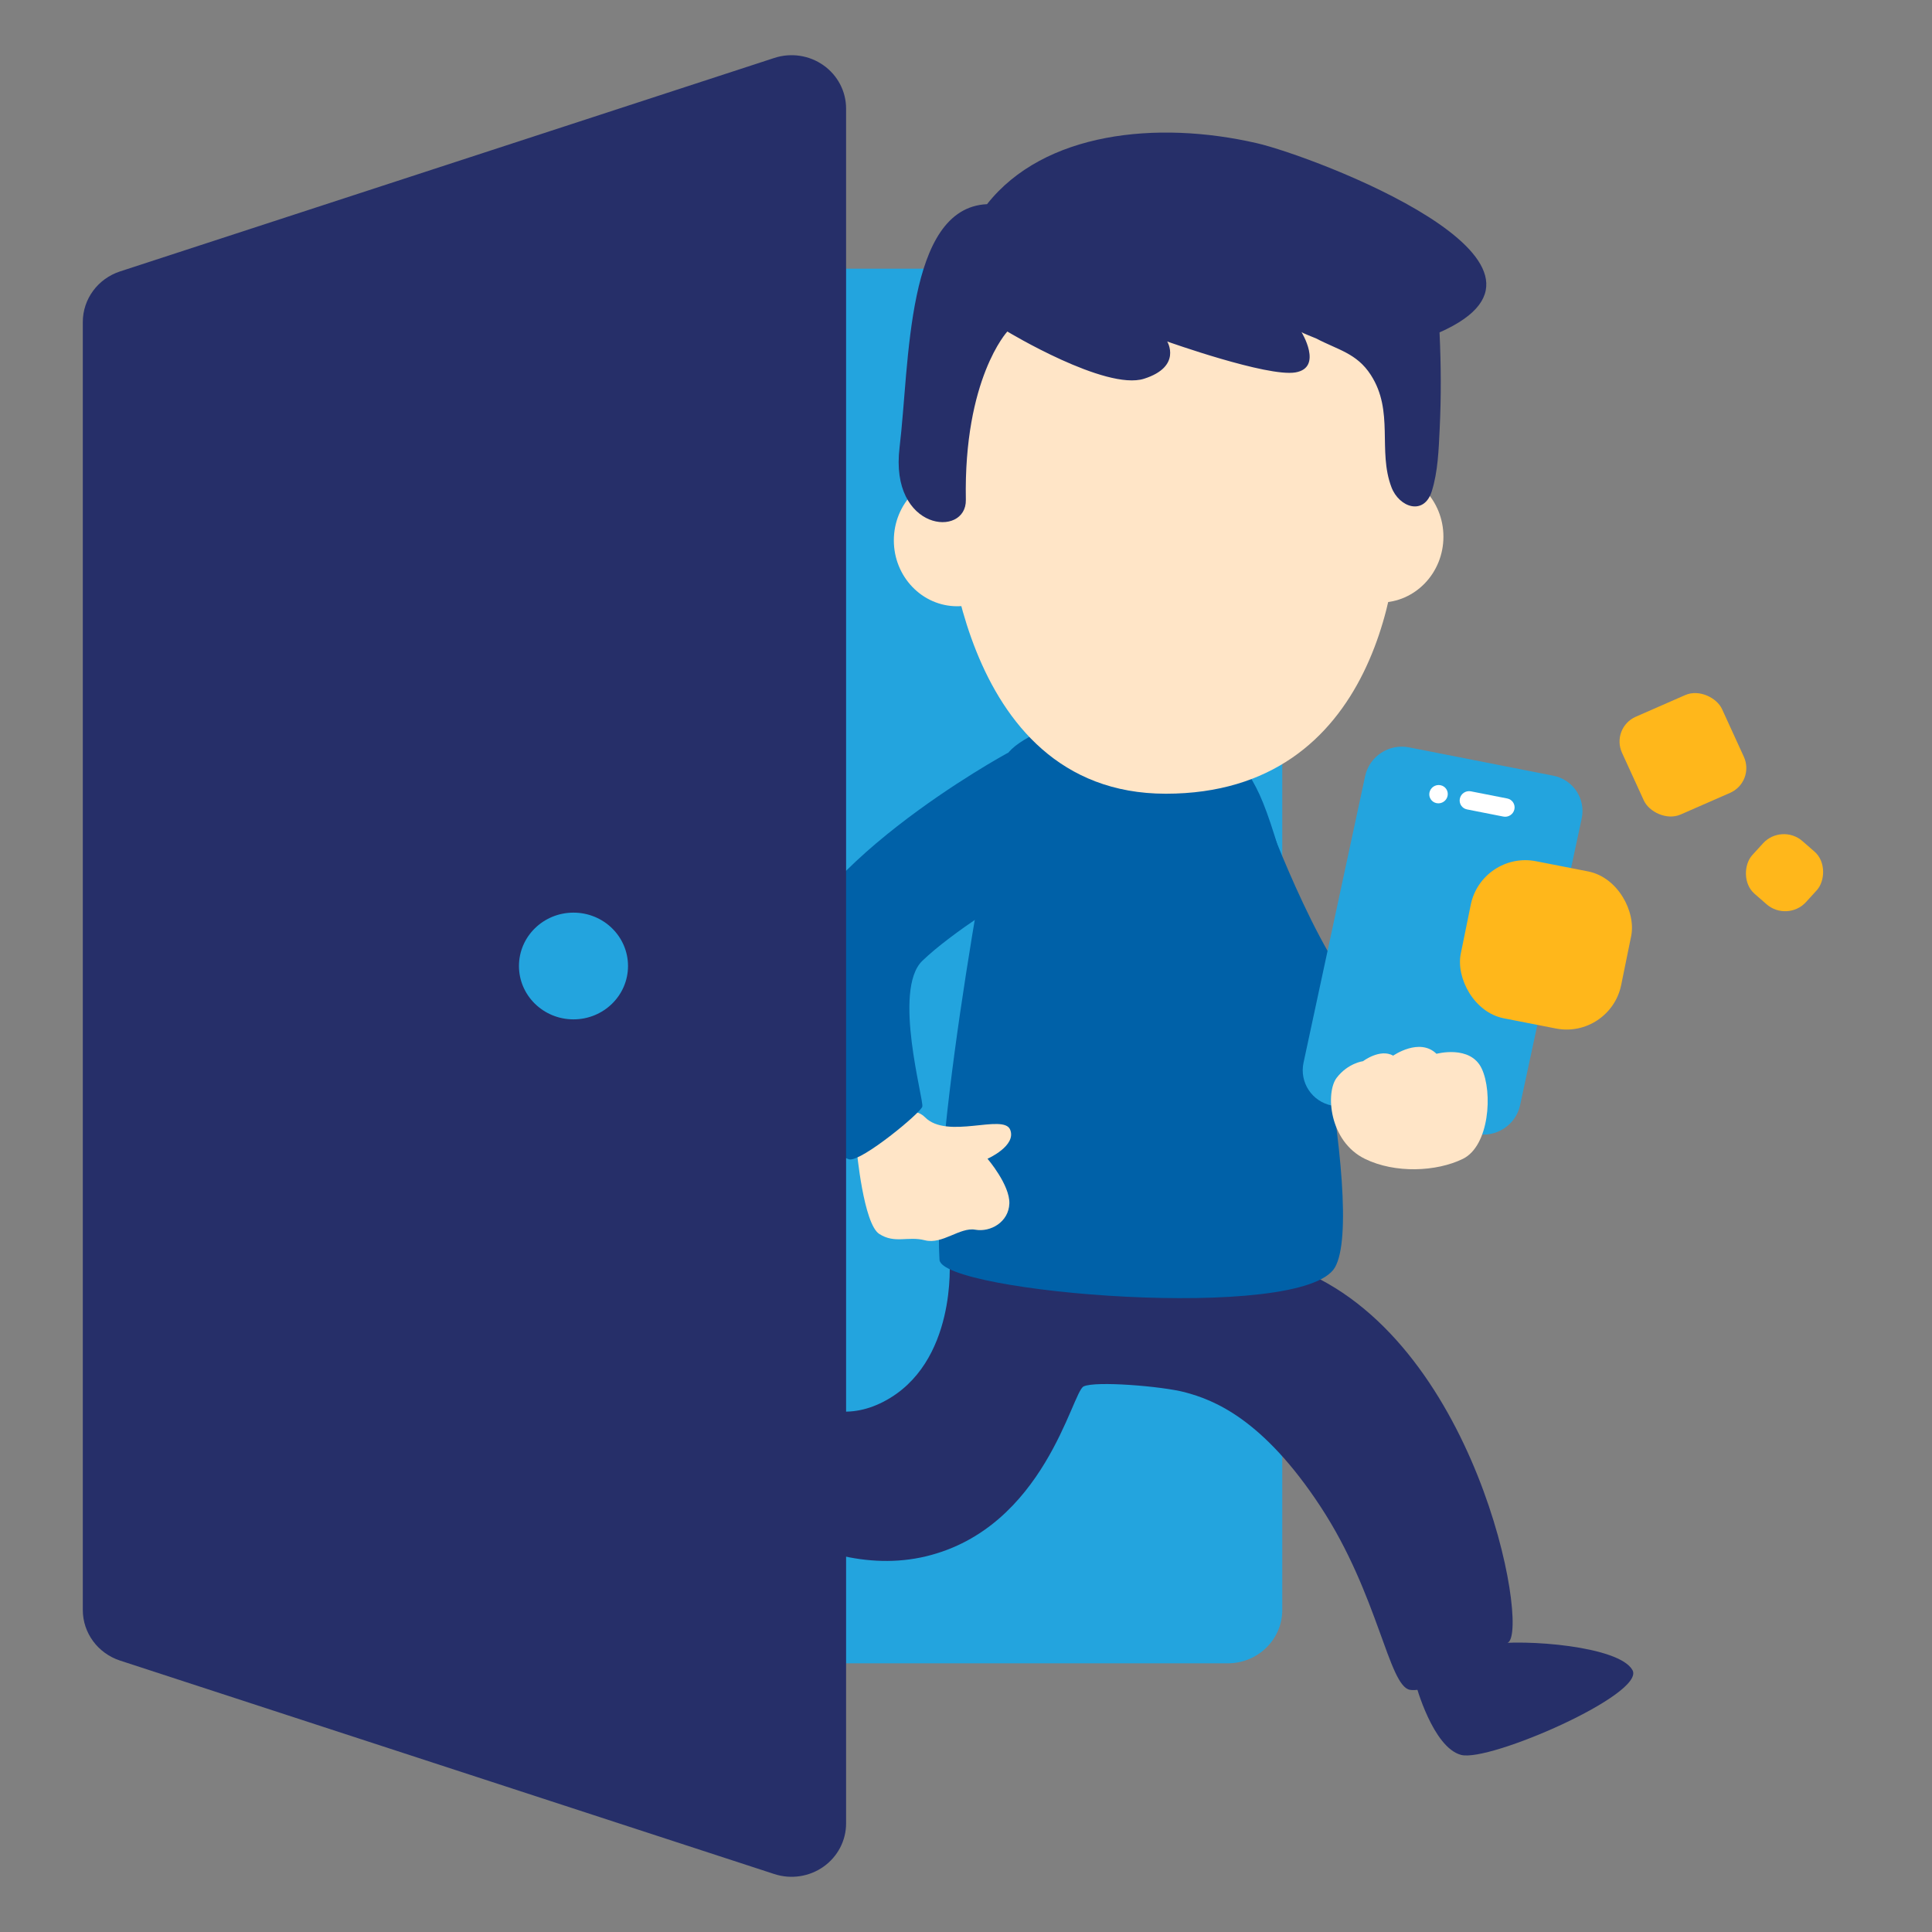 <svg width="1em" height="1em" viewBox="0 0 140 140" fill="none" xmlns="http://www.w3.org/2000/svg">
<rect x="0" y="0" width="140" height="140" fill="#808080" stroke="none"/>
<path d="M88.967 19.469H24.7V120.531H88.967C91.149 120.531 92.918 118.8 92.918 116.664V23.336C92.918 21.2 91.149 19.469 88.967 19.469Z" fill="#23A4DE"/>
<path d="M102.604 122.092C102.604 122.092 103.832 126.634 105.879 127.168C107.926 127.702 119.252 122.76 118.297 121.024C117.342 119.287 110.519 118.753 107.926 119.154C105.333 119.554 102.604 122.092 102.604 122.092Z" fill="#262F69"/>
<path d="M68.807 91.342C68.807 91.342 69.37 98.808 64.021 101.574C58.672 104.339 54.871 98.255 53.886 98.255C52.901 98.255 50.35 103.742 50.068 105.263C49.786 106.784 58.531 114.847 67.118 112.773C75.704 110.699 77.675 100.882 78.52 100.467C79.364 100.053 84.196 100.452 85.84 100.882C87.951 101.435 91.511 102.808 95.693 109.178C99.875 115.548 100.62 122.175 102.168 122.451C103.716 122.728 107.742 120.127 109.291 119.021C110.839 117.915 106.954 96.873 93.863 91.895C80.772 86.918 68.807 91.342 68.807 91.342Z" fill="#262F69"/>
<path d="M91.814 59.269C91.814 59.269 96.226 71.173 99.501 73.043C102.776 74.913 107.653 77.881 107.653 77.881L94.69 79.083L88.822 77.881L87.185 65.993L91.814 59.269Z" fill="#0061A8"/>
<path d="M72.72 55.212C72.208 57.773 67.525 81.595 68.08 91.287C68.217 93.668 94.417 95.865 96.737 91.837C99.056 87.808 93.871 63.269 91.278 57.592C88.686 51.915 83.091 50.633 83.091 50.633C83.091 50.633 73.232 52.651 72.72 55.212Z" fill="#0061A8"/>
<rect width="13.854" height="24.656" transform="matrix(0.981 0.195 -0.208 0.978 100.305 54.753)" fill="#23A4DE"/>
<path d="M112.558 56.21L102.096 54.156C100.654 53.873 99.23 54.807 98.923 56.238L94.459 77.005C94.152 78.436 95.075 79.831 96.517 80.114L106.979 82.168C108.421 82.451 109.845 81.517 110.152 80.086L114.615 59.319C114.923 57.888 114 56.493 112.558 56.21ZM108.844 79.829C108.69 80.546 107.98 81.012 107.258 80.87L96.796 78.816C96.074 78.675 95.613 77.979 95.767 77.262L100.23 56.495C100.384 55.778 101.095 55.312 101.817 55.454L112.279 57.508C113.001 57.649 113.462 58.345 113.308 59.062L108.844 79.829Z" fill="#23A4DE"/>
<path d="M109.221 57.861L106.586 57.343C106.222 57.271 105.864 57.506 105.787 57.868C105.709 58.23 105.941 58.581 106.305 58.653L108.94 59.172C109.304 59.243 109.662 59.008 109.739 58.646C109.817 58.284 109.585 57.933 109.221 57.861Z" fill="white"/>
<path d="M104.101 58.2C104.463 58.271 104.82 58.037 104.897 57.678C104.975 57.318 104.744 56.97 104.382 56.899C104.02 56.828 103.663 57.062 103.586 57.421C103.508 57.781 103.739 58.129 104.101 58.2Z" fill="white"/>
<path d="M73.96 39.159C73.96 41.795 71.903 43.932 69.366 43.932C66.828 43.932 64.771 41.795 64.771 39.159C64.771 36.523 66.828 34.387 69.366 34.387C71.903 34.387 73.96 36.523 73.96 39.159Z" fill="#FFE5C7"/>
<path d="M104.596 38.892C104.596 41.528 102.539 43.665 100.001 43.665C97.463 43.665 95.406 41.528 95.406 38.892C95.406 36.257 97.463 34.12 100.001 34.12C102.539 34.12 104.596 36.257 104.596 38.892Z" fill="#FFE5C7"/>
<path d="M68.515 36.865C68.515 36.865 69.146 57.516 84.477 57.516C99.808 57.516 101.702 41.454 101.341 35.58C100.981 29.706 98.275 20.62 98.275 20.62L85.379 19.335L74.016 21.538L68.695 24.658L68.335 28.421L68.515 36.865Z" fill="#FFE5C7"/>
<path d="M62.084 83.362C62.084 83.362 62.573 88.685 63.715 89.416C64.857 90.147 65.775 89.553 67.027 89.876C68.279 90.198 69.562 88.912 70.669 89.109C71.776 89.307 73.094 88.555 73.142 87.213C73.19 85.871 71.559 83.967 71.559 83.967C71.559 83.967 73.685 83.029 73.198 81.855C72.71 80.681 68.64 82.596 67.027 80.958C65.415 79.32 62.084 83.362 62.084 83.362Z" fill="#FFE5C7"/>
<path d="M98.909 83.976C96.3 82.699 96.044 79.168 96.862 78.099C97.681 77.031 98.773 76.897 98.773 76.897C98.773 76.897 100.001 75.962 100.956 76.496C100.956 76.496 102.866 75.161 104.094 76.363C104.094 76.363 106.551 75.695 107.369 77.431C108.188 79.168 107.915 83.041 106.005 83.976C104.094 84.912 101.092 85.045 98.909 83.976Z" fill="#FFE5C7"/>
<path d="M71.525 14.795C75.638 9.581 83.809 8.701 91.076 10.376C95.19 11.324 115.672 19.069 104.314 24.087C104.425 26.418 104.437 28.764 104.324 31.094C104.252 32.575 104.201 34.169 103.752 35.599C103.188 37.392 101.386 36.769 100.83 35.306C99.82 32.649 101.042 29.813 99.333 27.168C98.315 25.591 96.95 25.356 95.368 24.523C95.276 24.474 94.313 24.121 94.301 24.046C94.301 24.046 95.906 26.642 93.87 26.987C91.833 27.332 84.581 24.746 84.581 24.746C84.581 24.746 85.68 26.564 82.899 27.446C80.118 28.328 72.996 24.023 72.996 24.023C72.996 24.023 69.823 27.436 69.989 36.222C70.041 38.994 64.451 38.487 65.186 32.423C65.921 26.36 65.634 15.067 71.525 14.795Z" fill="#262F69"/>
<path d="M73.005 54.57C73.005 54.57 57.207 63.151 56.466 71.256C55.725 79.361 60.658 83.884 61.563 84.016C62.469 84.148 66.701 80.657 66.833 80.193C66.965 79.729 64.662 71.727 66.833 69.628C69.004 67.529 73.422 64.853 73.422 64.853C75.788 64.148 76.617 59.186 75.621 56.239C75.207 55.011 74.32 54.57 73.005 54.57Z" fill="#0061A8"/>
<rect width="11.848" height="11.617" rx="4" transform="matrix(0.981 0.192 -0.2 0.98 107.377 61.639)" fill="#FFB71B"/>
<rect width="7.91" height="7.798" rx="2" transform="matrix(0.916 -0.401 0.416 0.909 116.707 52.737)" fill="#FFB71B"/>
<rect width="5.174" height="5.161" rx="2" transform="matrix(0.753 0.657 -0.673 0.739 129.102 59.632)" fill="#FFB71B"/>
<path d="M59.67 4.73C58.64 4.003 57.316 3.805 56.111 4.199L8.702 19.667C7.088 20.194 6 21.672 6 23.336V116.664C6 118.329 7.088 119.806 8.702 120.333L56.111 135.801C57.326 136.198 58.65 135.99 59.67 135.27C60.701 134.543 61.311 133.376 61.311 132.133V7.867C61.311 6.624 60.701 5.457 59.67 4.73ZM41.557 73.867C39.375 73.867 37.606 72.136 37.606 70C37.606 67.864 39.375 66.133 41.557 66.133C43.739 66.133 45.508 67.864 45.508 70C45.508 72.136 43.739 73.867 41.557 73.867Z" fill="#262F69"/>
</svg>
